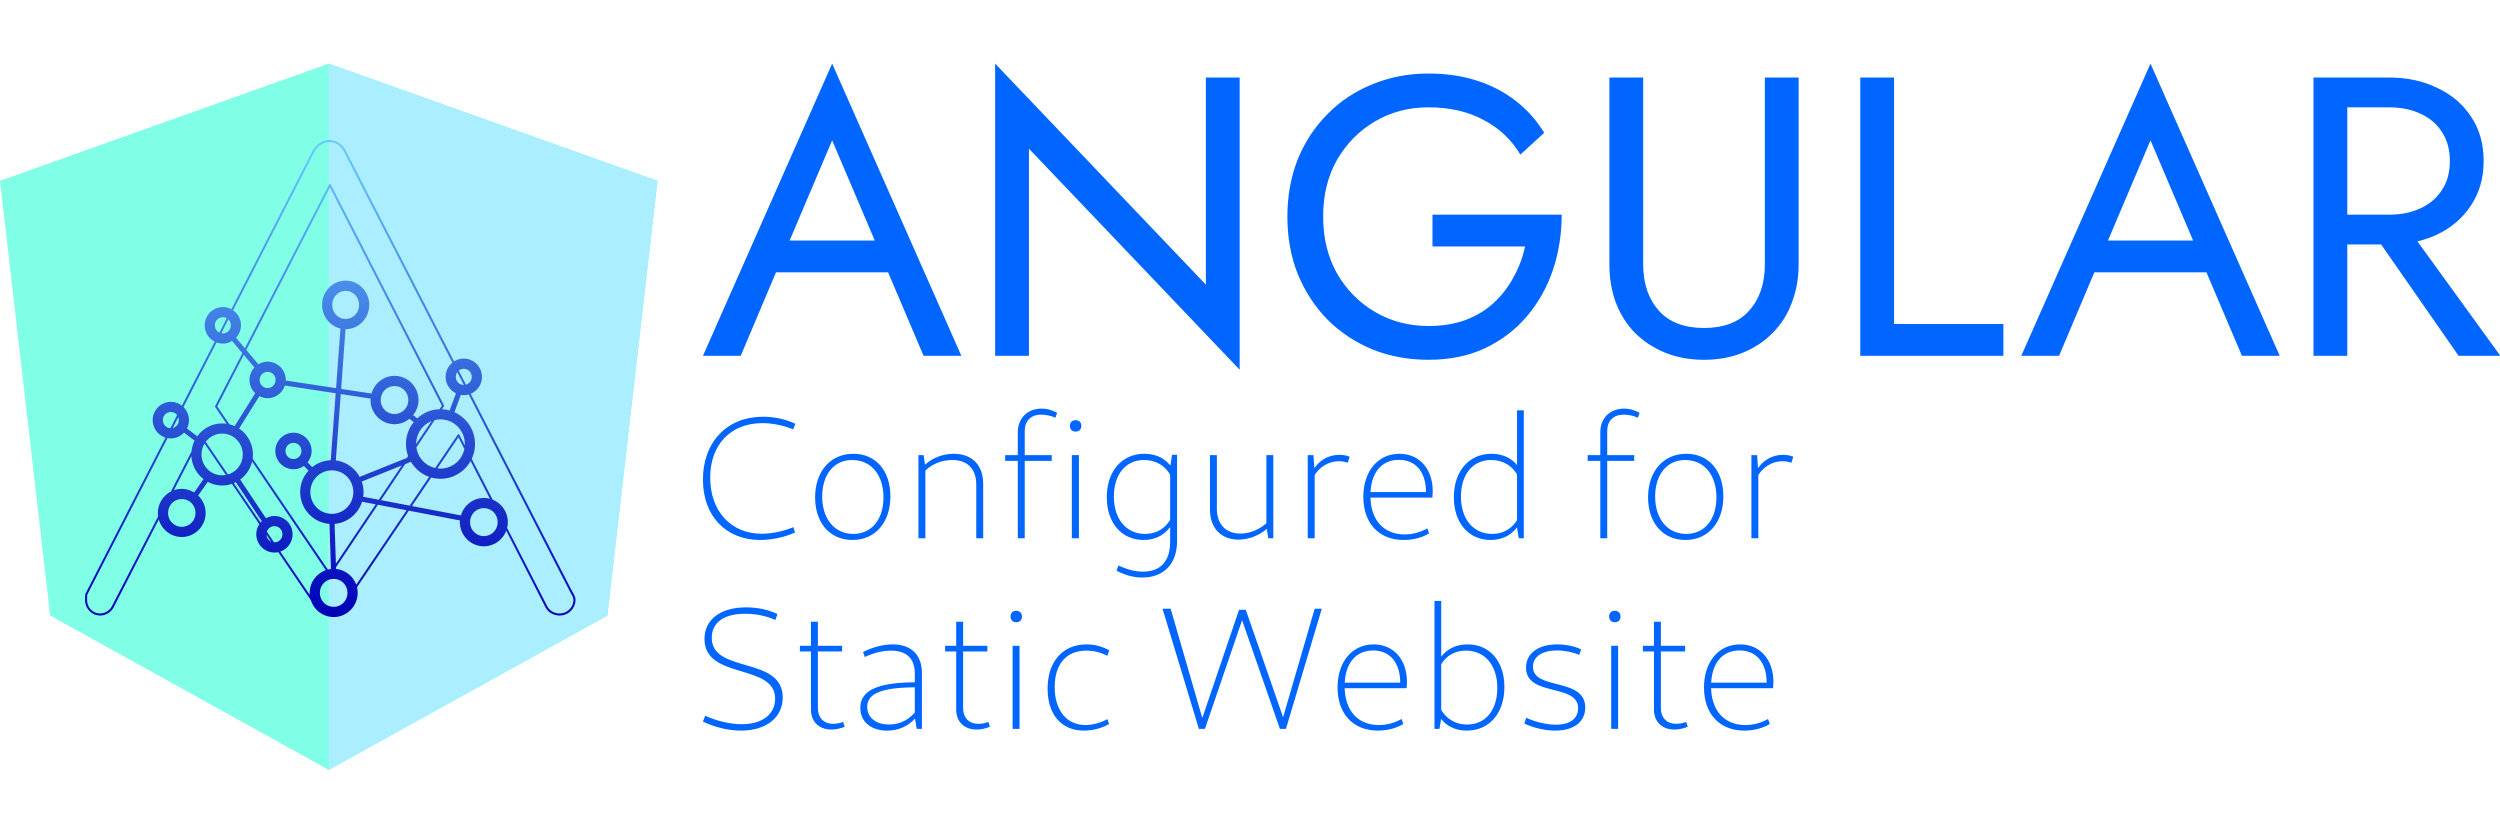 <?xml version="1.0" encoding="UTF-8" standalone="no"?>
<svg
   width="1200"
   height="400"
   viewBox="0 0 1200 400"
   version="1.1"
   preserveAspectRatio="xMidYMid"
   id="svg28"
   sodipodi:docname="inkscape-template_1200x400.svg"
   inkscape:version="1.3.2 (091e20ef0f, 2023-11-25)"
   xml:space="preserve"
   xmlns:inkscape="http://www.inkscape.org/namespaces/inkscape"
   xmlns:sodipodi="http://sodipodi.sourceforge.net/DTD/sodipodi-0.dtd"
   xmlns:xlink="http://www.w3.org/1999/xlink"
   xmlns="http://www.w3.org/2000/svg"
   xmlns:svg="http://www.w3.org/2000/svg"><defs
     id="defs32"><linearGradient
       id="linearGradient118"
       inkscape:collect="always"><stop
         style="stop-color:#69ceff;stop-opacity:1;"
         offset="0"
         id="stop118" /><stop
         style="stop-color:#0100b7;stop-opacity:1;"
         offset="1"
         id="stop119" /></linearGradient><linearGradient
       inkscape:collect="always"
       xlink:href="#linearGradient118"
       id="linearGradient119"
       x1="567.623"
       y1="79.443"
       x2="567.623"
       y2="1028.026"
       gradientUnits="userSpaceOnUse"
       gradientTransform="matrix(0.865,0,0,0.865,112.387,49.495)" /></defs><sodipodi:namedview
     id="namedview30"
     pagecolor="#ffffff"
     bordercolor="#666666"
     borderopacity="1.0"
     inkscape:pageshadow="2"
     inkscape:pageopacity="0.0"
     inkscape:pagecheckerboard="true"
     showgrid="false"
     inkscape:zoom="0.60937501"
     inkscape:cx="600.61538"
     inkscape:cy="21.333333"
     inkscape:window-width="1920"
     inkscape:window-height="971"
     inkscape:window-x="0"
     inkscape:window-y="40"
     inkscape:window-maximized="1"
     inkscape:current-layer="foreground"
     inkscape:showpageshadow="0"
     inkscape:deskcolor="#505050" /><g
     id="foreground"
     transform="matrix(1.695,0,0,1.695,-54.063,-20.32)"
     inkscape:label="foreground">
	<path
   id="path5"
   style="font-weight:300;font-size:49.02px;line-height:1.1;font-family:Cantarell;-inkscape-font-specification:'Cantarell Light';text-align:start;letter-spacing:0px;word-spacing:0px;text-anchor:start;fill:#0066ff;stroke-width:0.479;stroke-linecap:square;stroke-linejoin:round"
   d="m 241.743,218.884 c 7.206,0 11.814,-3.775 11.814,-9.363 0,-11.863 -20.098,-6.667 -20.098,-16.912 0,-4.363 3.48,-6.814 9.461,-6.814 2.941,0 5.98,0.588 8.529,1.765 l 0.637,-1.667 c -2.696,-1.324 -5.882,-1.912 -8.873,-1.912 -7.304,0 -11.814,3.431 -11.814,8.971 0,11.618 20,6.765 20,16.912 0,4.314 -3.529,7.206 -9.412,7.206 -3.235,0 -6.961,-0.833 -10.392,-2.402 l -0.637,1.667 c 3.48,1.667 7.304,2.549 10.784,2.549 z m 25.588,-0.294 c 1.324,0 2.647,-0.343 3.775,-0.784 l -0.441,-1.373 c -0.931,0.343 -1.961,0.539 -2.843,0.539 -2.598,0 -4.314,-1.716 -4.314,-4.363 v -24.559 h -1.961 v 24.902 c 0,3.431 2.304,5.637 5.784,5.637 z m -8.922,-22.108 h 11.961 v -1.618 h -11.961 z m 33.088,21.912 h 1.471 v -15.784 c 0,-5.196 -3.039,-8.137 -8.284,-8.137 -2.745,0 -5.833,0.833 -8.382,2.157 l 0.49,1.422 c 2.353,-1.127 5,-1.814 7.402,-1.814 4.412,0 6.765,2.206 6.765,6.52 v 12.402 z m -8.382,0.49 c 4.069,0 7.451,-2.01 9.216,-5.441 l -0.441,-0.833 c -2.108,2.99 -4.902,4.559 -8.186,4.559 -3.775,0 -6.226,-1.961 -6.226,-5 0,-3.873 4.216,-5.539 13.971,-5.539 v -1.422 c -10.98,0 -15.931,2.255 -15.931,7.255 0,3.873 2.99,6.422 7.598,6.422 z m 25.343,-0.294 c 1.324,0 2.647,-0.343 3.775,-0.784 l -0.441,-1.373 c -0.931,0.343 -1.961,0.539 -2.843,0.539 -2.598,0 -4.314,-1.716 -4.314,-4.363 v -24.559 h -1.961 v 24.902 c 0,3.431 2.304,5.637 5.784,5.637 z m -8.922,-22.108 h 11.961 v -1.618 h -11.961 z m 19.118,21.912 h 1.961 v -23.53 h -1.961 z m 1.029,-30.196 c 0.98,0 1.618,-0.637 1.618,-1.618 0,-0.98 -0.637,-1.618 -1.618,-1.618 -0.98,0 -1.618,0.637 -1.618,1.618 0,0.98 0.637,1.618 1.618,1.618 z m 19.167,30.686 c 2.5,0 5.098,-0.686 7.108,-1.863 l -0.441,-1.373 c -2.108,1.078 -4.314,1.667 -6.226,1.667 -5.343,0 -8.726,-4.167 -8.726,-10.735 0,-6.569 3.333,-10.343 8.971,-10.343 2.059,0 4.069,0.49 5.931,1.471 l 0.539,-1.569 c -2.059,-1.127 -4.167,-1.667 -6.422,-1.667 -6.716,0 -11.029,4.853 -11.029,12.5 0,7.402 3.922,11.912 10.294,11.912 z m 32.549,-0.49 h 1.716 l 11.079,-32.402 h -1.127 l 11.275,32.402 h 1.716 l 10.147,-34.02 h -2.01 l -9.412,32.353 h 1.029 l -11.128,-32.059 h -1.912 l -10.882,32.059 h 0.882 l -9.363,-32.353 h -2.304 z m 50.687,0.49 c 2.598,0 5.196,-0.637 7.206,-1.863 l -0.49,-1.422 c -2.01,1.127 -4.216,1.716 -6.422,1.716 -6.029,0 -9.706,-4.167 -9.706,-10.98 0,-6.373 3.039,-10.147 8.088,-10.147 4.755,0 7.647,3.48 7.647,9.118 h -16.324 v 1.569 h 18.137 c 0.049,-0.49 0.098,-1.226 0.098,-1.814 0,-6.275 -3.775,-10.588 -9.412,-10.588 -6.127,0 -10.245,4.951 -10.245,12.206 0,7.5 4.461,12.206 11.422,12.206 z m 25.196,0 c 6.373,0 10.637,-4.951 10.637,-12.353 0,-7.255 -4.167,-12.059 -10.392,-12.059 -4.216,0 -7.255,2.157 -8.873,5.735 l 0.637,1.373 c 1.324,-3.333 4.069,-5.343 7.745,-5.343 5.392,0 8.873,4.167 8.873,10.588 0,6.324 -3.382,10.343 -8.529,10.343 -3.726,0 -6.569,-2.059 -7.99,-5.392 l -0.686,1.667 c 1.569,3.48 4.559,5.441 8.578,5.441 z m -9.167,-0.49 h 1.422 l 0.49,-2.99 v -33.235 h -1.912 z m 34.216,0.49 c 5.343,0 8.48,-2.549 8.48,-6.52 0,-8.677 -14.804,-4.755 -14.804,-11.569 0,-2.892 2.696,-4.608 6.765,-4.608 2.206,0 4.608,0.49 6.324,1.275 l 0.539,-1.569 c -1.667,-0.882 -4.314,-1.422 -6.765,-1.422 -5.294,0 -8.824,2.5 -8.824,6.569 0,8.382 14.755,4.363 14.755,11.52 0,2.892 -2.304,4.657 -6.275,4.657 -2.598,0 -5.735,-0.735 -8.431,-1.961 l -0.539,1.618 c 2.794,1.324 5.98,2.01 8.775,2.01 z m 15.833,-0.49 h 1.961 v -23.53 h -1.961 z m 1.029,-30.196 c 0.98,0 1.618,-0.637 1.618,-1.618 0,-0.98 -0.637,-1.618 -1.618,-1.618 -0.98,0 -1.618,0.637 -1.618,1.618 0,0.98 0.637,1.618 1.618,1.618 z m 16.863,30.392 c 1.324,0 2.647,-0.343 3.775,-0.784 l -0.441,-1.373 c -0.931,0.343 -1.961,0.539 -2.843,0.539 -2.598,0 -4.314,-1.716 -4.314,-4.363 v -24.559 h -1.961 v 24.902 c 0,3.431 2.304,5.637 5.784,5.637 z m -8.922,-22.108 h 11.961 v -1.618 h -11.961 z m 28.726,22.402 c 2.598,0 5.196,-0.637 7.206,-1.863 l -0.49,-1.422 c -2.01,1.127 -4.216,1.716 -6.422,1.716 -6.029,0 -9.706,-4.167 -9.706,-10.98 0,-6.373 3.039,-10.147 8.088,-10.147 4.755,0 7.647,3.48 7.647,9.118 H 515.862 v 1.569 h 18.137 c 0.049,-0.49 0.098,-1.226 0.098,-1.814 0,-6.275 -3.775,-10.588 -9.412,-10.588 -6.127,0 -10.245,4.951 -10.245,12.206 0,7.5 4.461,12.206 11.422,12.206 z M 247.135,164.902 c 3.284,0 6.814,-0.735 9.902,-2.108 l -0.49,-1.52 c -2.745,1.176 -6.127,1.863 -8.971,1.863 -8.677,0 -14.559,-6.373 -14.559,-15.931 0,-9.314 5.833,-15.392 14.755,-15.392 2.892,0 5.98,0.637 8.726,1.765 l 0.637,-1.569 C 254.39,130.686 251.155,130 247.968,130 c -10.196,0 -17.01,7.157 -17.01,17.843 0,10.245 6.52,17.059 16.177,17.059 z m 26.177,0 c 6.422,0 10.735,-4.951 10.735,-12.353 0,-7.304 -4.167,-12.059 -10.49,-12.059 -6.471,0 -10.833,4.951 -10.833,12.353 0,7.255 4.216,12.059 10.588,12.059 z m 0.245,-1.716 c -5.343,0 -8.824,-4.265 -8.824,-10.588 0,-6.177 3.284,-10.343 8.48,-10.343 5.343,0 8.873,4.167 8.873,10.588 0,6.324 -3.431,10.343 -8.529,10.343 z m 34.804,1.226 h 1.961 v -15.392 c 0,-5.245 -3.088,-8.529 -8.333,-8.529 -3.627,0 -7.01,1.569 -9.216,4.216 l 0.637,1.176 c 1.716,-2.206 4.902,-3.627 8.137,-3.627 4.363,0 6.814,2.549 6.814,7.01 z m -16.373,0 h 1.961 v -19.951 l -0.49,-3.578 h -1.471 z m 28.137,0 h 1.961 v -30.343 c 0,-2.941 1.765,-4.657 4.657,-4.657 1.324,0 2.843,0.294 4.02,0.882 l 0.49,-1.422 c -1.422,-0.735 -2.843,-1.176 -4.314,-1.176 -4.069,0 -6.814,2.696 -6.814,6.667 z m -3.578,-21.912 h 13.186 v -1.618 h -13.186 z m 18.873,21.912 h 2.01 v -23.53 h -2.01 z m 1.078,-30.196 c 0.98,0 1.618,-0.637 1.618,-1.618 0,-0.98 -0.637,-1.618 -1.618,-1.618 -0.98,0 -1.618,0.637 -1.618,1.618 0,0.98 0.637,1.618 1.618,1.618 z m 18.873,41.324 c 6.127,0 9.853,-3.922 9.853,-10.294 v -24.461 h -1.422 l -0.539,3.48 v 21.177 c 0,5.441 -2.696,8.431 -7.696,8.431 -2.206,0 -4.461,-0.588 -6.961,-1.765 l -0.49,1.52 c 2.5,1.275 4.853,1.912 7.255,1.912 z m 0.392,-10.637 c 3.627,0 6.52,-1.716 8.284,-4.804 l -0.539,-1.275 c -1.52,2.745 -4.069,4.363 -7.304,4.363 -5.441,0 -8.873,-4.265 -8.873,-10.588 0,-6.127 3.235,-10.343 8.529,-10.343 3.431,0 6.127,1.667 7.598,4.51 l 0.735,-1.667 c -1.667,-2.941 -4.51,-4.608 -8.235,-4.608 -6.373,0 -10.637,4.951 -10.637,12.304 0,7.255 4.167,12.108 10.441,12.108 z m 26.863,-0.098 c 3.333,0 6.716,-1.52 9.118,-4.069 l -0.588,-1.176 c -2.108,2.206 -5.147,3.529 -7.99,3.529 -4.118,0 -6.667,-2.598 -6.667,-7.059 v -15.147 h -1.961 v 15.392 c 0,5.343 3.235,8.529 8.088,8.529 z m 8.431,-0.392 h 1.422 v -23.53 h -1.961 v 20.147 z m 11.177,0 h 1.961 v -18.382 l -0.343,-5.147 h -1.618 z m 1.422,-17.01 c 1.52,-2.99 4.314,-4.804 7.353,-4.804 0.833,0 1.765,0.147 2.549,0.441 l 0.539,-1.716 c -0.833,-0.343 -1.863,-0.539 -2.892,-0.539 -3.186,0 -5.98,1.667 -7.549,4.51 z m 25.735,17.5 c 2.598,0 5.196,-0.637 7.206,-1.863 l -0.49,-1.422 c -2.01,1.127 -4.216,1.716 -6.422,1.716 -6.029,0 -9.706,-4.167 -9.706,-10.98 0,-6.373 3.039,-10.147 8.088,-10.147 4.755,0 7.647,3.48 7.647,9.118 h -16.324 v 1.569 h 18.137 c 0.049,-0.49 0.098,-1.226 0.098,-1.814 0,-6.275 -3.775,-10.588 -9.412,-10.588 -6.127,0 -10.245,4.951 -10.245,12.206 0,7.5 4.461,12.206 11.422,12.206 z m 24.657,0 c 3.627,0 6.52,-1.716 8.284,-4.804 l -0.539,-1.275 c -1.52,2.745 -4.069,4.363 -7.304,4.363 -5.441,0 -8.873,-4.265 -8.873,-10.588 0,-6.127 3.235,-10.343 8.529,-10.343 3.431,0 6.127,1.667 7.598,4.51 l 0.735,-1.667 c -1.667,-2.941 -4.51,-4.608 -8.186,-4.608 -6.422,0 -10.686,4.951 -10.686,12.304 0,7.255 4.167,12.108 10.441,12.108 z m 7.941,-0.49 h 1.422 v -36.226 h -1.912 v 33.235 z m 23.088,0 h 1.961 v -30.343 c 0,-2.941 1.765,-4.657 4.657,-4.657 1.324,0 2.843,0.294 4.02,0.882 l 0.49,-1.422 c -1.422,-0.735 -2.843,-1.176 -4.314,-1.176 -4.069,0 -6.814,2.696 -6.814,6.667 z m -3.578,-21.912 h 13.186 v -1.618 h -13.186 z m 27.696,22.402 c 6.422,0 10.735,-4.951 10.735,-12.353 0,-7.304 -4.167,-12.059 -10.49,-12.059 -6.471,0 -10.833,4.951 -10.833,12.353 0,7.255 4.216,12.059 10.588,12.059 z m 0.245,-1.716 c -5.343,0 -8.824,-4.265 -8.824,-10.588 0,-6.177 3.284,-10.343 8.48,-10.343 5.343,0 8.873,4.167 8.873,10.588 0,6.324 -3.431,10.343 -8.529,10.343 z m 18.431,1.226 h 1.961 v -18.382 l -0.343,-5.147 h -1.618 z m 1.422,-17.01 c 1.52,-2.99 4.314,-4.804 7.353,-4.804 0.833,0 1.765,0.147 2.549,0.441 l 0.539,-1.716 c -0.833,-0.343 -1.863,-0.539 -2.892,-0.539 -3.186,0 -5.98,1.667 -7.549,4.51 z"
   inkscape:label="pitch" /><path
   style="font-size:112.586px;line-height:1.1;font-family:Jost;-inkscape-font-specification:Jost;text-align:center;letter-spacing:0px;word-spacing:0px;text-anchor:middle;fill:#0066ff;stroke-width:0.507;stroke-linecap:square;stroke-linejoin:round"
   d="m 246.946,89.108 h 41.657 l -3.378,-9.007 h -34.902 z m 20.603,-37.379 13.51,31.749 0.901,2.252 11.484,27.021 h 10.696 L 267.549,30 230.959,112.751 h 10.696 l 11.709,-27.696 0.901,-2.027 z M 373.38,33.941 V 92.598 L 313.709,30 v 82.751 h 9.57 V 54.094 l 59.671,62.598 V 33.941 Z m 64.174,47.849 h 26.233 q -1.013,4.616 -3.265,8.669 -2.139,4.053 -5.517,7.206 -3.378,3.152 -8.106,4.954 -4.616,1.689 -10.47,1.689 -8.331,0 -15.087,-3.941 -6.755,-3.941 -10.808,-10.921 -3.941,-6.98 -3.941,-16.1 0,-9.232 3.941,-16.1 4.053,-6.98 10.808,-10.921 6.755,-3.941 15.087,-3.941 9.007,0 15.649,3.603 6.643,3.49 10.358,9.795 l 6.755,-6.192 q -3.378,-5.517 -8.331,-9.232 -4.841,-3.715 -11.033,-5.629 -6.08,-1.914 -13.398,-1.914 -8.557,0 -15.875,3.04 -7.318,2.927 -12.722,8.444 -5.404,5.404 -8.444,12.835 -2.927,7.431 -2.927,16.212 0,8.782 2.927,16.212 3.04,7.431 8.444,12.947 5.404,5.404 12.722,8.444 7.318,2.927 15.875,2.927 9.007,0 15.987,-3.265 7.093,-3.378 11.934,-9.119 4.841,-5.742 7.318,-13.06 2.477,-7.431 2.477,-15.649 h -36.59 z m 50.101,-47.849 v 52.915 q 0,5.854 1.801,10.808 1.914,4.954 5.404,8.557 3.603,3.603 8.557,5.629 4.954,2.027 11.033,2.027 6.08,0 11.033,-2.027 4.954,-2.027 8.444,-5.629 3.603,-3.603 5.404,-8.557 1.914,-4.954 1.914,-10.808 V 33.941 h -9.57 v 52.915 q 0,8.106 -4.391,13.06 -4.391,4.954 -12.835,4.954 -8.444,0 -12.835,-4.954 -4.391,-4.954 -4.391,-13.06 V 33.941 Z m 71.042,0 v 78.81 h 40.531 v -9.007 H 568.266 V 33.941 Z m 61.585,55.167 h 41.657 l -3.378,-9.007 h -34.902 z m 20.603,-37.379 13.51,31.749 0.901,2.252 11.484,27.021 h 10.696 L 640.884,30 604.294,112.751 h 10.696 l 11.709,-27.696 0.901,-2.027 z m 60.233,22.179 27.021,38.842 h 11.822 L 711.813,73.909 Z M 687.044,33.941 v 78.81 h 9.57 V 33.941 Z m 5.292,8.444 h 16.1 q 5.066,0 8.894,1.801 3.941,1.801 6.08,5.179 2.252,3.378 2.252,8.219 0,4.841 -2.252,8.219 -2.139,3.378 -6.08,5.179 -3.828,1.801 -8.894,1.801 h -16.1 v 8.444 h 16.1 q 7.656,0 13.623,-2.815 6.08,-2.927 9.57,-8.219 3.603,-5.404 3.603,-12.61 0,-7.318 -3.603,-12.61 -3.49,-5.292 -9.57,-8.106 -5.967,-2.927 -13.623,-2.927 h -16.1 z"
   id="text1"
   aria-label="ANGULAR"
   inkscape:label="brand" /><polygon
   class="st0"
   points="218.1,63.2 125,30 31.9,63.2 46.1,186.3 125,230 203.9,186.3 "
   id="polygon1"
   style="fill:#80ffe6" />
	<polygon
   class="st1"
   points="218.1,63.2 125,30 125,52.2 125,52.1 125,153.4 125,230 203.9,186.3 "
   id="polygon2"
   style="fill:#aaeeff" /><path
   id="logo"
   style="color:#000000;-inkscape-font-specification:Nemoy;fill:url(#linearGradient119);stroke-width:0.865;stroke-linecap:square;stroke-linejoin:round;-inkscape-stroke:none"
   d="m 600,129.55 c -11.256,0 -22.58,6.705 -29.384,19.693 a 1.725,1.725 0 0 0 -0.007,0.012 l -383.712,748.358 0.316,-0.432 c -0.806,0.806 -0.961,1.621 -1.157,2.534 -0.196,0.914 -0.309,1.942 -0.387,3.031 -0.156,2.178 -0.154,4.592 -0.154,6.379 0,15.162 11.509,26.75 25.558,26.75 10.244,0 19.094,-6.285 22.983,-14.043 l 0.01,-0.019 147.618,-286.972 194.993,287.169 -0.052,-0.081 c 5.638,9.397 14.567,14.243 23.525,14.243 8.957,0 17.887,-4.846 23.525,-14.243 l -0.051,0.077 194.988,-288.346 147.621,288.152 c 3.884,7.767 12.819,14.062 24.183,14.062 14.049,0 26.75,-11.492 26.75,-26.75 0,-4.315 -2.574,-9.121 -6.15,-15.087 l -382.497,-744.738 -0.004,-0.004 c -6.198,-13.012 -17.259,-19.745 -28.514,-19.745 z m 0,3.448 c 9.896,0 19.685,5.777 25.404,17.785 a 1.725,1.725 0 0 0 0.022,0.047 l 382.522,744.784 a 1.725,1.725 0 0 0 0.053,0.1 c 3.54,5.9 5.713,10.603 5.713,13.412 0,13.342 -11.132,23.3 -23.3,23.3 -10.086,0 -17.832,-5.621 -21.098,-12.154 a 1.725,1.725 0 0 0 -0.01,-0.016 L 820.351,629.492 a 1.725,1.725 0 0 0 -2.963,-0.179 L 620.765,920.076 a 1.725,1.725 0 0 0 -0.051,0.079 c -5.087,8.478 -12.841,12.569 -20.566,12.569 -7.726,0 -15.481,-4.091 -20.568,-12.569 a 1.725,1.725 0 0 0 -0.051,-0.081 L 382.906,630.502 a 1.725,1.725 0 0 0 -2.96,0.179 L 230.99,920.253 a 1.725,1.725 0 0 0 -0.009,0.019 c -3.266,6.533 -11.093,12.154 -19.908,12.154 -12.168,0 -22.108,-9.862 -22.108,-23.3 0,-1.787 8.9e-4,-4.14 0.144,-6.133 0.071,-0.996 0.181,-1.904 0.321,-2.555 0.139,-0.65 0.431,-1.027 0.221,-0.817 a 1.725,1.725 0 0 0 0.316,-0.434 L 573.672,150.842 c 6.305,-12.037 16.432,-17.844 26.328,-17.844 z m 0.745,71.328 a 1.725,1.725 0 0 0 -1.535,0.935 L 406.162,580.633 a 1.725,1.725 0 0 0 0.106,1.756 l 193.047,284.805 a 1.725,1.725 0 0 0 2.86,-0.009 L 794.032,581.19 a 1.725,1.725 0 0 0 0.103,-1.748 L 602.278,205.263 a 1.725,1.725 0 0 0 -1.533,-0.937 z m -0.004,5.5 189.861,370.287 L 600.736,863.144 409.698,581.3 Z m 26.696,158.239 c -22.169,0 -40.027,18.639 -40.027,41.1 0,19.391 13.334,35.87 31.236,40.032 l -7.482,101.155 -85.37,-12.975 c 0.011,-0.333 0.1,-0.644 0.1,-0.979 0,-16.981 -13.819,-30.971 -30.767,-30.971 -5.728,0 -11.034,1.7 -15.634,4.471 l -37.934,-45.035 c 5.165,-5.552 8.392,-12.947 8.392,-21.08 0,-16.98 -13.817,-30.971 -30.765,-30.971 -16.948,0 -30.767,13.99 -30.767,30.971 0,16.981 13.819,30.971 30.767,30.971 5.728,0 11.034,-1.701 15.634,-4.473 l 37.934,45.036 c -5.165,5.552 -8.392,12.947 -8.392,21.08 0,8.834 3.79,16.802 9.765,22.469 l -34.984,55.865 c -6.473,-2.913 -13.618,-4.567 -21.149,-4.567 -17.343,0 -32.697,8.636 -42.196,21.801 l -17.554,-13.355 c 2.183,-4.248 3.536,-8.985 3.536,-14.06 0,-16.981 -13.819,-30.971 -30.767,-30.971 -16.948,0 -30.765,13.991 -30.765,30.971 0,16.98 13.817,30.973 30.765,30.973 8.79,0 16.684,-3.81 22.299,-9.802 l 17.996,13.691 c -3.499,7.057 -5.518,14.977 -5.518,23.364 0,16.985 8.113,32.12 20.61,41.757 l -15.887,22.701 c -6.138,-3.788 -13.27,-6.096 -20.97,-6.096 -22.32,0 -40.501,18.395 -40.501,40.796 0,22.401 18.181,40.796 40.501,40.796 22.32,0 40.499,-18.395 40.499,-40.796 0,-11.563 -4.9,-21.995 -12.657,-29.445 l 16.26,-23.231 c 7.277,3.895 15.557,6.128 24.349,6.128 8.358,0 16.236,-2.048 23.248,-5.591 l 44.016,66.2 c -5.74,5.642 -9.336,13.477 -9.336,22.111 0,16.98 13.817,30.971 30.765,30.971 16.948,0 30.765,-13.991 30.765,-30.971 0,-16.98 -13.817,-30.971 -30.765,-30.971 -5.232,0 -10.091,1.458 -14.412,3.801 l -43.662,-65.668 c 13.051,-9.59 21.586,-25.07 21.586,-42.493 0,-18.26 -9.35,-34.416 -23.477,-43.859 l 34.488,-55.075 c 4.2,2.179 8.885,3.529 13.917,3.529 13.63,0 25.1,-9.108 29.122,-21.483 l 86.275,13.111 -8.402,113.597 c -11.822,0.428 -22.674,4.709 -31.361,11.664 l -7.96,-8.132 c 4.252,-5.319 6.908,-11.972 6.908,-19.266 0,-16.981 -13.819,-30.971 -30.767,-30.971 -16.948,0 -30.765,13.991 -30.765,30.971 0,16.98 13.817,30.973 30.765,30.973 6.567,0 12.631,-2.141 17.637,-5.702 l 7.897,8.068 c -8.741,9.639 -14.126,22.41 -14.126,36.418 0,28.384 21.936,51.809 49.656,53.915 l 2.534,76.477 c -20.227,2.345 -36.062,19.574 -36.062,40.484 0,22.489 18.249,40.957 40.656,40.957 22.407,0 40.658,-18.468 40.658,-40.957 0,-21.096 -16.119,-38.447 -36.606,-40.54 l -2.531,-76.448 c 21.924,-1.896 40.131,-17.139 46.58,-37.571 l 166.166,31.746 c -0.067,0.957 -0.287,1.871 -0.287,2.843 0,22.489 18.251,40.957 40.658,40.957 22.407,0 40.658,-18.468 40.658,-40.957 0,-22.489 -18.251,-40.955 -40.658,-40.955 -18.459,0 -33.921,12.608 -38.858,29.598 L 657.116,734.491 c 0.377,-2.578 0.638,-5.194 0.638,-7.874 0,-6.281 -1.128,-12.295 -3.1,-17.917 l 83.459,-33.48 c 10.235,17.192 28.856,28.794 50.154,28.794 32.264,0 58.511,-26.541 58.511,-58.977 0,-23.987 -14.374,-44.714 -34.9,-53.903 l 10.893,-29.465 c 1.635,0.274 3.285,0.512 4.995,0.512 16.948,0 30.765,-13.992 30.765,-30.973 0,-16.98 -13.817,-30.971 -30.765,-30.971 -16.948,0 -30.765,13.991 -30.765,30.971 0,12.215 7.206,22.793 17.529,27.818 l -10.793,29.2 c -4.936,-1.371 -10.107,-2.165 -15.469,-2.165 -15.199,0 -29.017,5.939 -39.43,15.56 l -7.055,-5.586 c 5.649,-7.041 9.179,-15.864 9.179,-25.554 2e-5,-22.489 -18.251,-40.957 -40.658,-40.957 -18.594,0 -34.157,12.789 -38.973,29.968 l -51.593,-7.842 7.5,-101.406 c 0.068,3.5e-4 0.131,0.02 0.199,0.02 22.169,0 40.028,-18.64 40.028,-41.102 0,-22.462 -17.859,-41.1 -40.028,-41.1 z m -6.324,9.305 c -4.084,0.866 -7.88,2.554 -11.219,4.888 3.339,-2.334 7.134,-4.023 11.219,-4.888 z m 12.647,0 c 4.085,0.866 7.88,2.554 11.219,4.888 -3.339,-2.335 -7.134,-4.022 -11.219,-4.888 z m -23.867,4.888 c -1.669,1.167 -3.224,2.498 -4.643,3.966 -2.84,2.938 -5.139,6.434 -6.727,10.315 1.588,-3.882 3.888,-7.378 6.727,-10.315 1.42,-1.469 2.974,-2.799 4.643,-3.966 z m 35.088,0 c 5.009,3.502 8.989,8.459 11.372,14.282 -2.383,-5.822 -6.364,-10.779 -11.372,-14.282 z m -17.544,3.097 c 12.507,0 22.738,10.378 22.738,23.81 0,13.432 -10.231,23.812 -22.738,23.812 -12.507,0 -22.736,-10.379 -22.736,-23.812 0,-13.432 10.229,-23.81 22.736,-23.81 z m -212.705,36.557 c -8.628,1.79 -15.444,8.672 -17.216,17.378 1.771,-8.712 8.583,-15.591 17.216,-17.378 z m 8.909,0 c 7.196,1.49 13.124,6.518 15.925,13.194 -2.802,-6.673 -8.734,-11.703 -15.925,-13.194 z m 177.776,5.391 c 4.165,6.375 10.515,11.016 17.883,13.074 v 0.002 c -7.37,-2.058 -13.718,-6.7 -17.883,-13.076 z m 52.042,0 c -4.513,6.908 -11.528,11.927 -19.698,13.659 8.169,-1.732 15.186,-6.752 19.698,-13.659 z m -234.273,2.8 c 7.524,0 13.474,5.949 13.474,13.68 0,7.732 -5.95,13.68 -13.474,13.68 -7.524,0 -13.476,-5.949 -13.476,-13.68 0,-7.731 5.952,-13.68 13.476,-13.68 z m -21.671,18.174 c 1.772,8.706 8.588,15.588 17.216,17.378 -8.634,-1.788 -15.446,-8.667 -17.216,-17.378 z m 42.049,4.184 c -0.889,2.118 -2.165,4.007 -3.624,5.733 l -0.004,-0.004 c 1.459,-1.725 2.738,-3.612 3.627,-5.729 z m -10.386,11.124 0.004,0.004 c -1.744,0.901 -3.569,1.658 -5.542,2.067 1.971,-0.409 3.795,-1.169 5.538,-2.07 z m 394.132,45.754 c -7.19,1.492 -13.122,6.521 -15.924,13.194 2.801,-6.677 8.729,-11.704 15.924,-13.194 z m 8.909,0 c 7.196,1.49 13.124,6.518 15.924,13.194 -2.802,-6.673 -8.734,-11.702 -15.924,-13.194 z m -341.547,5.187 c -1.971,0.409 -3.795,1.169 -5.538,2.07 l -0.002,-0.004 c 1.743,-0.901 3.568,-1.658 5.54,-2.067 z m 8.909,0 c 8.634,1.788 15.446,8.667 17.216,17.378 -1.772,-8.706 -8.588,-15.588 -17.216,-17.378 z m 328.184,3.004 c 7.524,0 13.474,5.949 13.474,13.68 0,7.732 -5.951,13.682 -13.474,13.682 -7.524,0 -13.474,-5.95 -13.474,-13.682 0,-7.732 5.95,-13.68 13.474,-13.68 z m -349.393,4.458 0.004,0.004 c -1.459,1.725 -2.738,3.612 -3.627,5.729 0.889,-2.118 2.165,-4.007 3.624,-5.733 z m 16.755,0.729 c 7.524,0 13.476,5.949 13.476,13.68 0,7.731 -5.953,13.682 -13.476,13.682 -7.524,0 -13.474,-5.95 -13.474,-13.682 0,-7.732 5.95,-13.68 13.474,-13.68 z m 310.969,12.986 c 1.349,6.628 5.674,12.109 11.443,15.182 l -0.002,0.004 c -5.771,-3.07 -10.094,-8.553 -11.441,-15.185 z m 43.338,0 c -1.77,8.712 -8.583,15.592 -17.216,17.38 8.629,-1.79 15.444,-8.673 17.216,-17.38 z m -375.976,5.187 c 0.813,3.995 2.745,7.556 5.37,10.467 l -0.002,0.004 c -2.625,-2.911 -4.555,-6.474 -5.368,-10.472 z m 218.951,2.805 c -1.703,1.162 -3.29,2.486 -4.738,3.948 1.449,-1.463 3.034,-2.786 4.738,-3.948 z m 35.787,0 c 1.704,1.162 3.289,2.485 4.738,3.948 -1.448,-1.462 -3.035,-2.786 -4.738,-3.948 z m -212.536,0.886 h 0.002 c -2.715,6.914 -8.714,12.164 -16.08,13.689 7.36,-1.527 13.361,-6.78 16.078,-13.689 z m 194.643,2.236 c 12.979,0 23.367,10.431 23.367,23.666 0,13.235 -10.388,23.665 -23.367,23.665 -12.979,0 -23.368,-10.429 -23.368,-23.665 0,-13.235 10.389,-23.666 23.368,-23.666 z m -224.527,9.736 c 1.555,0.739 3.173,1.359 4.898,1.717 -1.726,-0.357 -3.345,-0.977 -4.9,-1.716 z m 195.031,1.361 c -0.386,0.92 -0.587,1.925 -0.888,2.886 h -0.002 c 0.301,-0.961 0.504,-1.966 0.89,-2.886 z m 58.99,0 c 1.62,3.865 2.518,8.113 2.518,12.569 0,4.456 -0.898,8.704 -2.518,12.568 -0.81,1.933 -1.802,3.77 -2.953,5.489 1.151,-1.719 2.143,-3.557 2.953,-5.489 1.621,-3.865 2.518,-8.111 2.518,-12.568 10e-6,-4.456 -0.897,-8.705 -2.518,-12.569 z m -120.701,2.388 50.796,7.718 c -0.051,0.831 -0.248,1.621 -0.248,2.464 0,22.489 18.251,40.955 40.658,40.955 9.63,0 18.374,-3.552 25.35,-9.228 l 7.222,5.719 c -8.189,10.154 -13.118,23.074 -13.118,37.109 0,7.937 1.591,15.512 4.437,22.441 l -82.997,33.294 c -8.1,-14.923 -22.984,-25.591 -40.435,-27.805 z m 59.192,10.182 c 0,4.456 0.896,8.703 2.518,12.568 0.811,1.932 1.802,3.77 2.953,5.489 -1.151,-1.72 -2.143,-3.556 -2.953,-5.489 -1.62,-3.864 -2.518,-8.111 -2.518,-12.568 z M 326.558,582.678 c -7.19,1.492 -13.122,6.521 -15.924,13.194 2.801,-6.677 8.729,-11.704 15.924,-13.194 z m 8.909,0 c 8.634,1.788 15.446,8.667 17.216,17.378 -1.772,-8.706 -8.588,-15.588 -17.216,-17.378 z m 348.294,5.864 c 3.453,5.156 8.343,9.255 14.086,11.71 -5.744,-2.454 -10.633,-6.553 -14.086,-11.71 z m 53.084,0 c -0.524,0.783 -1.191,1.446 -1.78,2.178 l -0.002,-0.002 c 0.588,-0.732 1.257,-1.394 1.781,-2.177 z m -405.832,2.327 c 7.524,0 13.476,5.949 13.476,13.68 0,7.731 -5.953,13.682 -13.476,13.682 -7.524,0 -13.474,-5.95 -13.474,-13.682 0,-7.732 5.95,-13.68 13.474,-13.68 z m 397.775,5.906 0.002,0.002 c -1.883,1.352 -3.875,2.555 -6.03,3.475 2.154,-0.921 4.145,-2.125 6.028,-3.477 z m 31.602,6.531 c -1.66,1.132 -3.22,2.398 -4.73,3.718 l -0.002,-0.002 c 1.51,-1.321 3.07,-2.584 4.731,-3.716 z m 55.755,0 c 3.979,2.714 7.55,5.992 10.599,9.721 -3.049,-3.728 -6.62,-7.007 -10.599,-9.721 z m -27.878,0.047 c 22.834,0 41.22,18.505 41.22,41.685 0,23.18 -18.387,41.686 -41.22,41.686 -22.833,0 -41.22,-18.506 -41.22,-41.686 0,-23.18 18.387,-41.685 41.22,-41.685 z m -478.923,5.689 c 1.772,8.707 8.587,15.59 17.216,17.38 -8.633,-1.788 -15.446,-8.668 -17.216,-17.38 z m 43.339,0 c -0.304,1.497 -0.768,2.935 -1.354,4.307 h -0.002 c 0.587,-1.373 1.051,-2.81 1.356,-4.307 z m -6.241,11.453 0.004,0.002 c -2.976,2.935 -6.751,5.05 -10.979,5.925 4.224,-0.876 7.999,-2.993 10.975,-5.927 z m 84.502,0.29 c 1.22,0.383 2.408,0.836 3.58,1.322 l -0.002,0.002 c -1.171,-0.486 -2.359,-0.941 -3.578,-1.324 z m 313.477,0.267 c -1.535,2.852 -2.806,5.871 -3.777,9.022 0.972,-3.152 2.242,-6.169 3.777,-9.022 z m 87.692,0 c 1.536,2.853 2.806,5.87 3.777,9.022 -0.972,-3.151 -2.242,-6.17 -3.777,-9.022 z m -414.119,6.401 c 19.352,0 34.915,15.654 34.915,35.321 0,19.666 -15.563,35.321 -34.915,35.321 -19.352,0 -34.914,-15.654 -34.914,-35.321 0,-19.667 15.561,-35.321 34.914,-35.321 z m 30.799,4.237 c 3.942,3.979 7.133,8.716 9.338,13.976 -2.205,-5.259 -5.395,-9.997 -9.338,-13.976 z m 85.696,3.299 c -7.19,1.492 -13.122,6.521 -15.924,13.194 2.801,-6.677 8.729,-11.704 15.924,-13.194 z m 8.909,0 c 8.634,1.788 15.446,8.667 17.216,17.378 -1.772,-8.706 -8.588,-15.588 -17.216,-17.378 z m -4.454,8.191 c 7.524,0 13.476,5.949 13.476,13.68 0,7.731 -5.953,13.682 -13.476,13.682 -7.524,0 -13.474,-5.95 -13.474,-13.682 0,-7.732 5.95,-13.68 13.474,-13.68 z m -21.669,18.174 c 1.772,8.707 8.587,15.59 17.216,17.38 -8.633,-1.788 -15.446,-8.668 -17.216,-17.38 z m 43.339,0 c -0.646,3.181 -2.013,6.076 -3.846,8.61 l -0.002,-0.004 c 1.834,-2.533 3.201,-5.428 3.848,-8.606 z m -10.185,14.493 0.002,0.002 c -2.145,1.327 -4.49,2.359 -7.033,2.886 2.541,-0.527 4.887,-1.56 7.031,-2.887 z m 199.363,1.202 c 1.016,1.243 2.092,2.436 3.22,3.575 -1.128,-1.139 -2.203,-2.331 -3.22,-3.575 z m 76.953,0 c -1.017,1.243 -2.092,2.436 -3.22,3.575 1.128,-1.139 2.204,-2.332 3.22,-3.575 z m -368.614,2.833 c -2.205,5.259 -5.396,9.997 -9.338,13.976 3.942,-3.979 7.132,-8.717 9.338,-13.976 z m 132.527,3.304 c -5.059,1.589 -9.627,4.188 -13.748,7.354 4.121,-3.165 8.689,-5.764 13.748,-7.354 z m 26.79,0 c 7.053,2.215 13.364,6.136 18.461,11.279 2.039,2.058 3.883,4.311 5.503,6.73 -1.62,-2.419 -3.464,-4.673 -5.503,-6.73 -5.097,-5.144 -11.408,-9.064 -18.461,-11.279 z m 139.104,0.686 c 2.463,2.052 5.124,3.87 7.95,5.42 -2.826,-1.55 -5.487,-3.368 -7.95,-5.42 z m 63.431,0 c -2.463,2.052 -5.123,3.87 -7.95,5.42 2.826,-1.55 5.487,-3.369 7.95,-5.42 z m -215.93,5.915 c 20.178,0 36.411,16.33 36.411,36.83 0,20.5 -16.233,36.832 -36.411,36.832 -20.178,0 -36.411,-16.332 -36.411,-36.832 0,-20.5 16.233,-36.83 36.411,-36.83 z M 337.147,732.312 c -5.715,2.443 -10.58,6.522 -14.016,11.653 3.436,-5.132 8.301,-9.21 14.016,-11.653 z m 12.395,6.116 c 12.892,10e-6 23.209,10.358 23.209,23.506 0,13.148 -10.317,23.506 -23.209,23.506 -12.892,0 -23.21,-10.359 -23.21,-23.506 0,-13.147 10.318,-23.506 23.21,-23.506 z m 22.856,1.187 c 1.295,1.351 2.508,2.787 3.554,4.35 -1.046,-1.563 -2.261,-2.997 -3.556,-4.348 z m 3.554,4.351 c 2.29,3.421 3.946,7.309 4.795,11.492 -0.849,-4.183 -2.505,-8.071 -4.795,-11.492 z m 473.365,3.789 c -5.743,2.455 -10.632,6.554 -14.086,11.71 3.453,-5.157 8.342,-9.256 14.086,-11.71 z m 24.913,0 c 5.744,2.454 10.633,6.553 14.086,11.71 -3.453,-5.156 -8.343,-9.255 -14.086,-11.71 z m -307.536,4.285 c 3.24,4.839 7.377,9.014 12.171,12.284 5.993,4.088 13.012,6.759 20.583,7.536 -7.571,-0.777 -14.59,-3.448 -20.583,-7.536 -4.794,-3.27 -8.931,-7.445 -12.171,-12.284 z m 74.717,0 c -3.24,4.839 -7.377,9.014 -12.171,12.284 -5.993,4.087 -13.012,6.759 -20.583,7.536 7.571,-0.777 14.59,-3.448 20.583,-7.536 4.794,-3.27 8.931,-7.445 12.171,-12.284 z m 220.363,1.819 c 12.979,0 23.368,10.429 23.368,23.665 0,13.235 -10.389,23.666 -23.368,23.666 -12.979,0 -23.368,-10.431 -23.368,-23.666 0,-13.235 10.388,-23.665 23.368,-23.665 z m -26.542,5.608 c -1.151,1.719 -2.143,3.557 -2.953,5.489 0.81,-1.933 1.802,-3.77 2.953,-5.489 z m 53.084,0 c 1.151,1.72 2.143,3.556 2.953,5.489 1.62,3.864 2.518,8.111 2.518,12.568 0,4.457 -0.897,8.705 -2.518,12.569 1.621,-3.865 2.518,-8.113 2.518,-12.569 0,-4.456 -0.896,-8.703 -2.518,-12.568 -0.811,-1.932 -1.802,-3.77 -2.953,-5.489 z m -507.568,8.942 c -0.849,4.183 -2.505,8.071 -4.795,11.492 2.291,-3.421 3.946,-7.309 4.795,-11.492 z m 121.484,7.826 c -1.836,0.381 -3.547,1.065 -5.187,1.876 l -0.002,-0.002 c 1.641,-0.81 3.352,-1.494 5.189,-1.874 z m 8.909,0 c 7.196,1.49 13.124,6.518 15.925,13.194 -2.802,-6.673 -8.734,-11.702 -15.925,-13.194 z m 318.62,1.288 c 0,4.456 0.897,8.705 2.518,12.569 -1.62,-3.865 -2.518,-8.113 -2.518,-12.569 z m -506.63,2.379 c 3.436,5.131 8.302,9.21 14.016,11.653 -5.716,-2.442 -10.58,-6.521 -14.016,-11.653 z m 52.822,0 c -3.436,5.132 -8.301,9.21 -14.016,11.653 5.714,-2.443 10.58,-6.522 14.016,-11.653 z m 114.225,3.494 0.002,0.004 c -1.573,1.797 -2.932,3.792 -3.872,6.03 0.94,-2.24 2.297,-4.236 3.87,-6.033 z m 16.509,1.03 c 7.524,0 13.474,5.949 13.474,13.68 0,7.732 -5.95,13.68 -13.474,13.68 -7.524,0 -13.474,-5.949 -13.474,-13.68 0,-7.732 5.95,-13.68 13.474,-13.68 z m 332.456,15.938 c 1.448,1.462 3.035,2.786 4.738,3.948 -1.704,-1.162 -3.289,-2.485 -4.738,-3.948 z m 45.263,0 c -1.449,1.463 -3.034,2.786 -4.738,3.948 1.703,-1.162 3.29,-2.486 4.738,-3.948 z m -398.097,6.42 c 2.802,6.673 8.734,11.702 15.925,13.194 -7.196,-1.49 -13.124,-6.518 -15.925,-13.194 z m 40.758,0 c -2.801,6.677 -8.729,11.704 -15.925,13.194 7.19,-1.492 13.122,-6.521 15.925,-13.194 z m 67.614,60.941 c -7.658,3.273 -13.796,9.472 -17.037,17.201 -1.621,3.865 -2.518,8.111 -2.518,12.568 0,-4.456 0.898,-8.704 2.518,-12.568 3.241,-7.731 9.378,-13.928 17.037,-17.201 z m 24.913,0 c 5.744,2.454 10.633,6.553 14.086,11.71 -3.453,-5.156 -8.343,-9.255 -14.086,-11.71 z m -12.456,6.104 c 12.979,0 23.368,10.429 23.368,23.665 0,13.235 -10.389,23.666 -23.368,23.666 -12.979,0 -23.366,-10.431 -23.366,-23.666 0,-13.236 10.387,-23.665 23.366,-23.665 z m 26.542,5.608 c 1.151,1.72 2.143,3.556 2.953,5.489 1.62,3.864 2.518,8.111 2.518,12.568 0,4.457 -0.897,8.705 -2.518,12.569 1.621,-3.865 2.518,-8.113 2.518,-12.569 0,-4.456 -0.896,-8.703 -2.518,-12.568 -0.811,-1.932 -1.802,-3.77 -2.953,-5.489 z m -56.035,30.628 c 2.431,5.796 6.492,10.731 11.6,14.217 -5.109,-3.486 -9.169,-8.42 -11.6,-14.217 z m 52.125,10.27 c -1.449,1.463 -3.034,2.786 -4.738,3.948 1.703,-1.162 3.29,-2.486 4.738,-3.948 z"
   inkscape:label="logo"
   transform="matrix(0.167,0,0,0.167,25,30)" />
	
</g><style
     type="text/css"
     id="style1">
	.st0{fill:#DD0031;}
	.st1{fill:#C3002F;}
	.st2{fill:#FFFFFF;}
</style></svg>
